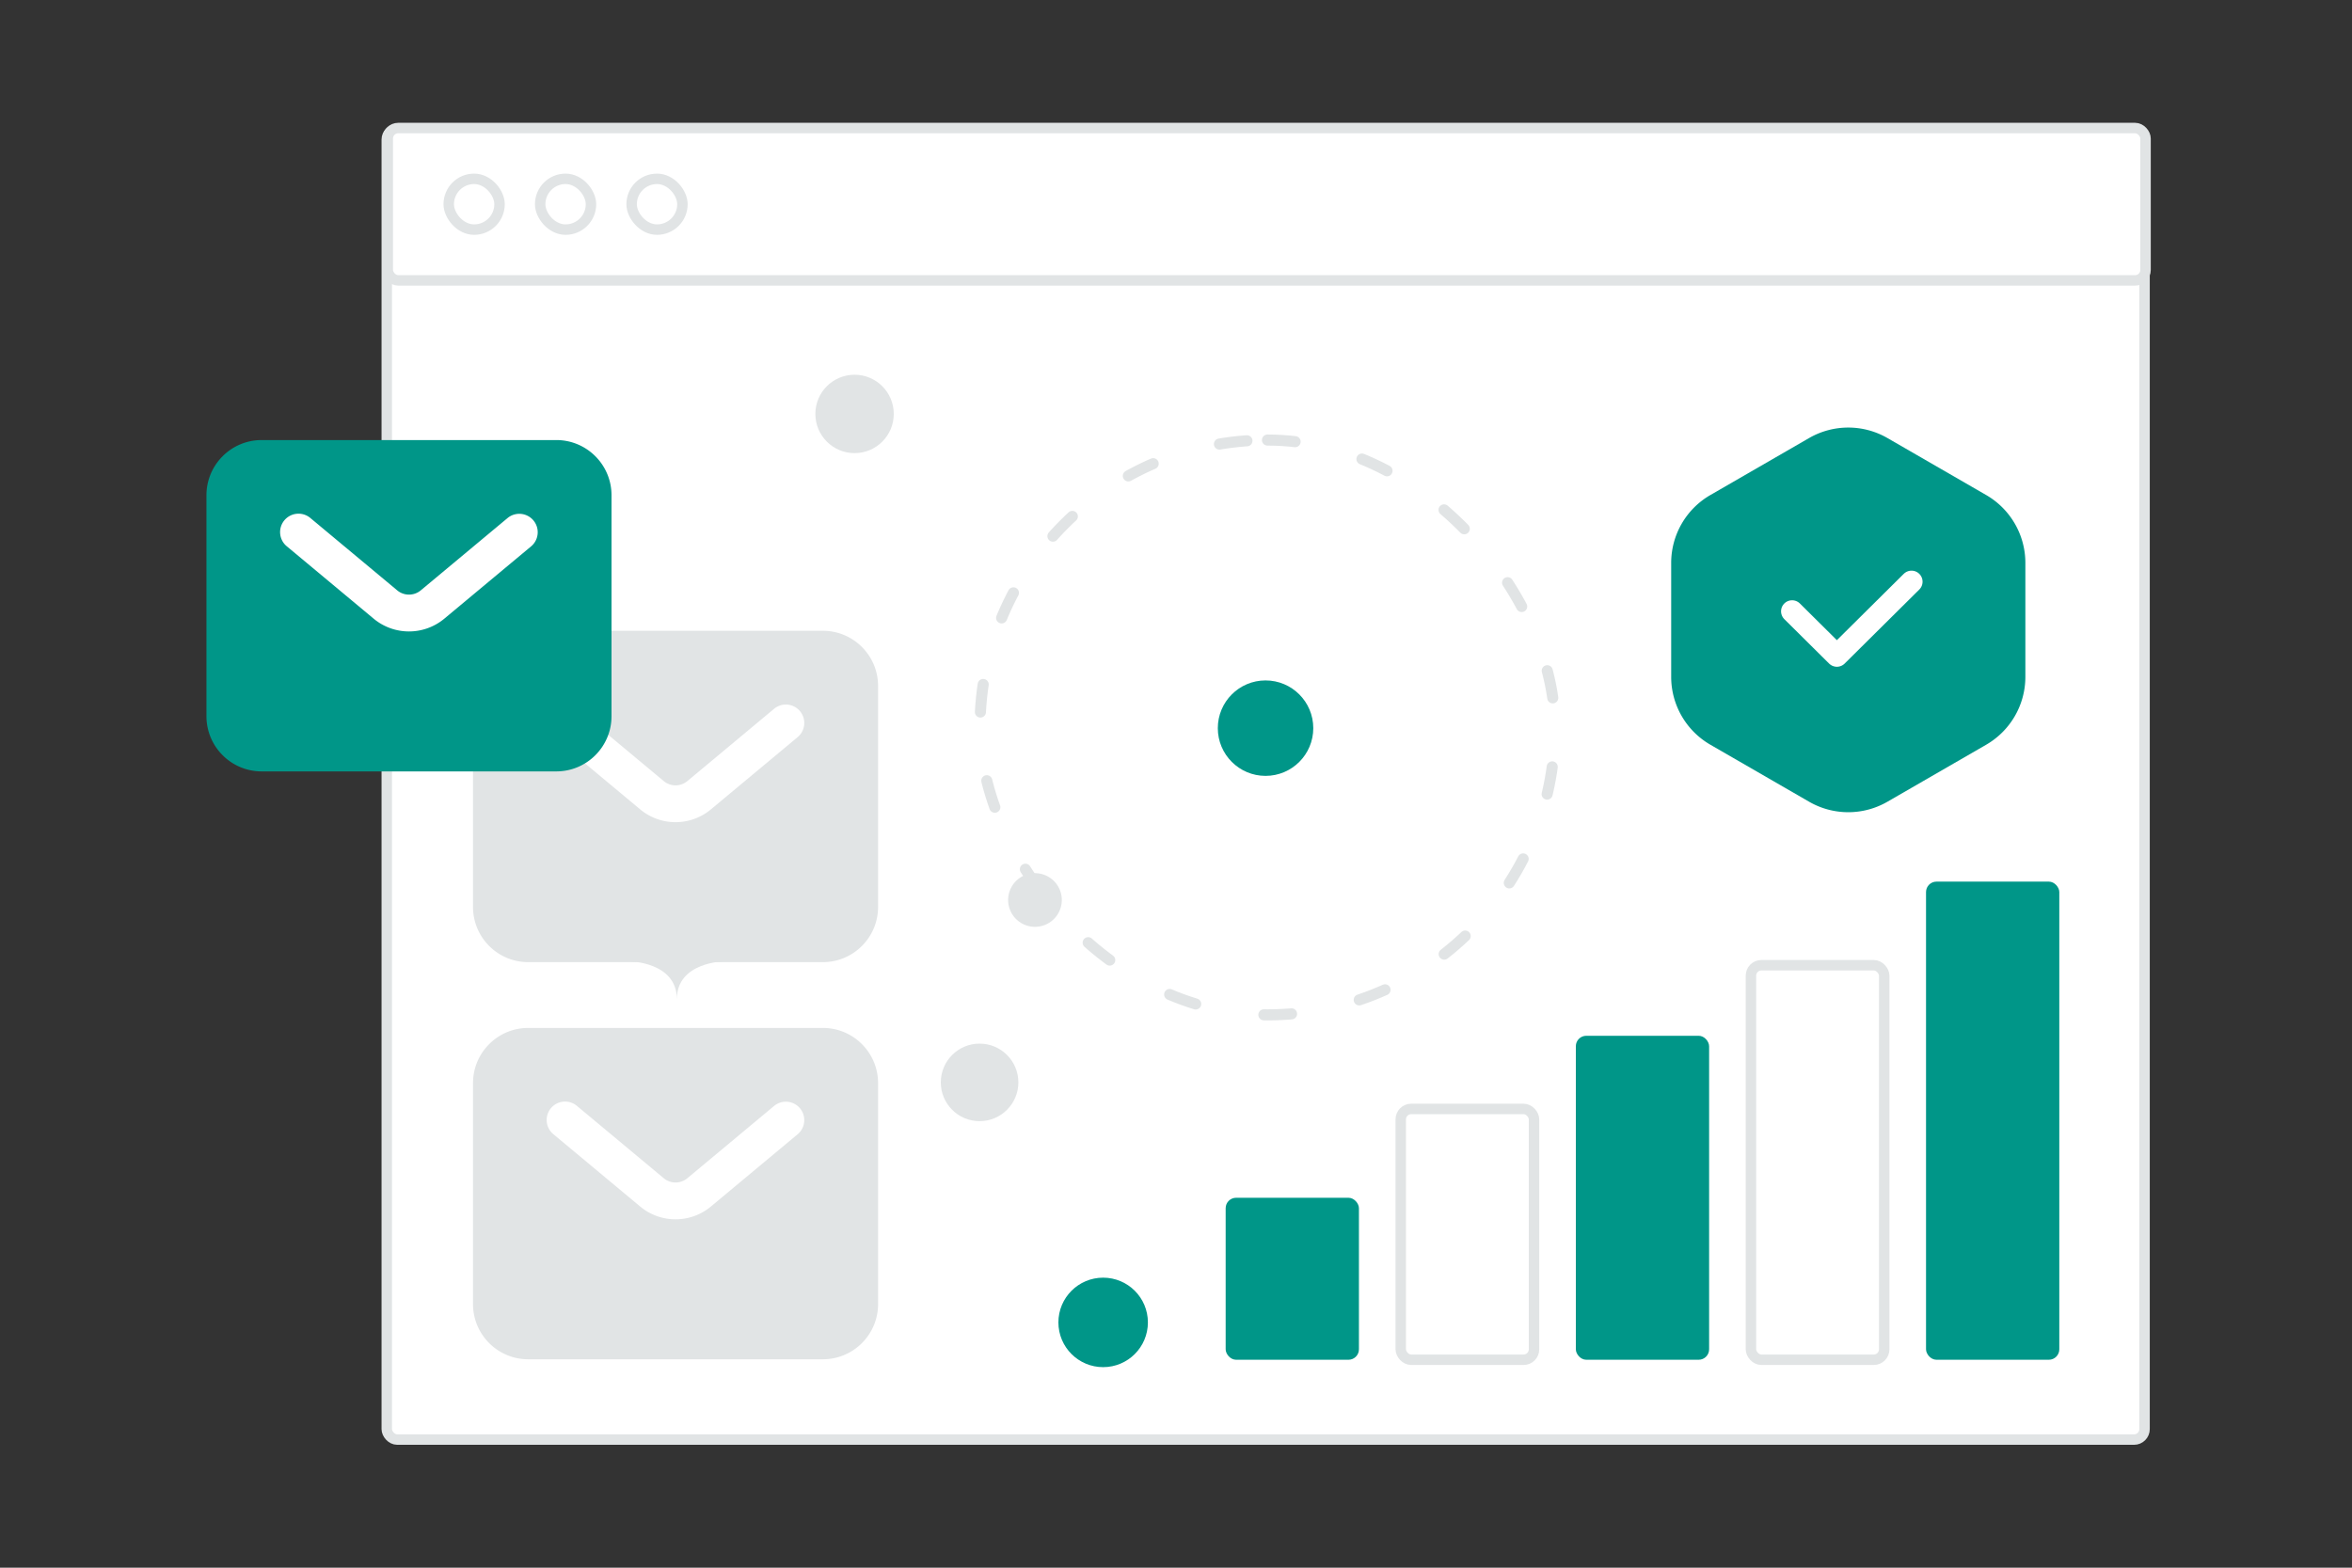 <svg width="900" height="600" viewBox="0 0 900 600" fill="none" xmlns="http://www.w3.org/2000/svg"><rect x="0" y="0" width="900" height="600" fill="#333333" stroke="none"/><path fill="transparent" d="M0 0h900v600H0z"/><rect x="148" y="49.421" width="672.618" height="501.548" rx="4" fill="#fff" stroke="#E1E4E5" stroke-width="4"/><path d="M692.247 167.66a30 30 0 0 1 30 0l37.765 21.803a30 30 0 0 1 15 25.981v43.607a29.999 29.999 0 0 1-15 25.98l-37.765 21.804a30 30 0 0 1-30 0l-37.764-21.804a29.999 29.999 0 0 1-15-25.98v-43.607a30 30 0 0 1 15-25.981l37.764-21.803z" fill="#009688"/><path d="m731.449 222.63-28.562 28.333-17.137-17" stroke="#fff" stroke-width="8.45" stroke-linecap="round" stroke-linejoin="round"/><rect x="469" y="458.421" width="51" height="62" rx="4" fill="#009688"/><rect x="536" y="424.421" width="51" height="96" rx="4" fill="#fff" stroke="#E1E4E5" stroke-width="4"/><rect x="603" y="396.421" width="51" height="124" rx="4" fill="#009688"/><rect x="670" y="369.421" width="51" height="151" rx="4" fill="#fff" stroke="#E1E4E5" stroke-width="4"/><rect x="737" y="337.421" width="51" height="183" rx="4" fill="#009688"/><rect x="148.382" y="49" width="672.618" height="58.319" rx="4" fill="#fff" stroke="#E1E4E5" stroke-width="4"/><rect x="171.709" y="68.44" width="19.44" height="19.44" rx="9.72" fill="#fff" stroke="#E1E4E5" stroke-width="4"/><rect x="206.701" y="68.44" width="19.44" height="19.44" rx="9.72" fill="#fff" stroke="#E1E4E5" stroke-width="4"/><rect x="241.693" y="68.44" width="19.44" height="19.44" rx="9.72" fill="#fff" stroke="#E1E4E5" stroke-width="4"/><path fill="#E1E4E5" d="M189.577 246.935h136.927v111.196H189.577z"/><path fill-rule="evenodd" clip-rule="evenodd" d="M314.864 255.512H202.136a7.045 7.045 0 0 0-7.045 7.045v84.545a7.045 7.045 0 0 0 7.045 7.046h112.728a7.045 7.045 0 0 0 7.045-7.046v-84.545a7.045 7.045 0 0 0-7.045-7.045zm-112.728-14.091c-11.673 0-21.136 9.463-21.136 21.136v84.545c0 11.674 9.463 21.137 21.136 21.137h112.728c11.673 0 21.136-9.463 21.136-21.137v-84.545c0-11.673-9.463-21.136-21.136-21.136H202.136z" fill="#E1E4E5"/><path fill-rule="evenodd" clip-rule="evenodd" d="M210.815 272.138a7.046 7.046 0 0 1 9.923-.902l33.252 27.71a7.045 7.045 0 0 0 9.02 0l33.252-27.71a7.046 7.046 0 0 1 9.021 10.825l-33.252 27.71c-7.838 6.532-19.224 6.532-27.062 0l-33.252-27.71a7.046 7.046 0 0 1-.902-9.923z" fill="#fff"/><rect x="375" y="168.421" width="220" height="220" rx="110" stroke="#E1E4E5" stroke-width="4.242" stroke-linecap="round" stroke-linejoin="bevel" stroke-dasharray="10.6 26.51"/><path fill="#E1E4E5" d="M189.577 398.935h136.927v111.196H189.577z"/><path fill-rule="evenodd" clip-rule="evenodd" d="M314.864 407.512H202.136a7.045 7.045 0 0 0-7.045 7.045v84.545a7.045 7.045 0 0 0 7.045 7.046h112.728a7.045 7.045 0 0 0 7.045-7.046v-84.545a7.045 7.045 0 0 0-7.045-7.045zm-112.728-14.091c-11.673 0-21.136 9.463-21.136 21.136v84.545c0 11.674 9.463 21.137 21.136 21.137h112.728c11.673 0 21.136-9.463 21.136-21.137v-84.545c0-11.673-9.463-21.136-21.136-21.136H202.136z" fill="#E1E4E5"/><path fill-rule="evenodd" clip-rule="evenodd" d="M210.815 424.138a7.046 7.046 0 0 1 9.923-.902l33.252 27.71a7.045 7.045 0 0 0 9.02 0l33.252-27.71a7.046 7.046 0 0 1 9.021 10.825l-33.252 27.71c-7.838 6.532-19.224 6.532-27.062 0l-33.252-27.71a7.046 7.046 0 0 1-.902-9.923z" fill="#fff"/><path fill="#009688" d="M87.577 173.935h136.927v111.196H87.577z"/><path fill-rule="evenodd" clip-rule="evenodd" d="M212.864 182.512H100.136a7.045 7.045 0 0 0-7.045 7.045v84.545a7.045 7.045 0 0 0 7.045 7.046h112.728a7.045 7.045 0 0 0 7.045-7.046v-84.545a7.045 7.045 0 0 0-7.045-7.045zm-112.728-14.091c-11.673 0-21.136 9.463-21.136 21.136v84.545c0 11.674 9.463 21.137 21.136 21.137h112.728c11.673 0 21.136-9.463 21.136-21.137v-84.545c0-11.673-9.463-21.136-21.136-21.136H100.136z" fill="#009688"/><path fill-rule="evenodd" clip-rule="evenodd" d="M108.815 199.138a7.046 7.046 0 0 1 9.923-.902l33.252 27.71a7.045 7.045 0 0 0 9.02 0l33.252-27.71a7.046 7.046 0 0 1 9.021 10.825l-33.252 27.71c-7.838 6.532-19.224 6.532-27.062 0l-33.252-27.71a7.046 7.046 0 0 1-.902-9.923z" fill="#fff"/><circle cx="484.265" cy="278.686" r="18.265" transform="rotate(180 484.265 278.686)" fill="#009688"/><circle r="17.124" transform="matrix(-1 0 0 1 422.123 506.124)" fill="#009688"/><circle r="10.274" transform="scale(1 -1) rotate(60 496.325 170.749)" fill="#E1E4E5"/><circle r="14.84" transform="matrix(-1 0 0 1 374.84 414.261)" fill="#E1E4E5"/><circle r="15.001" transform="matrix(-1 0 0 1 327.002 158.422)" fill="#E1E4E5"/><path d="M258.866 355.421h.261c1.55 12.346 17.873 12.536 17.873 12.536s-18 .198-18 14.464c0-14.266-18-14.464-18-14.464s16.317-.19 17.866-12.536z" fill="#E1E4E5"/></svg>